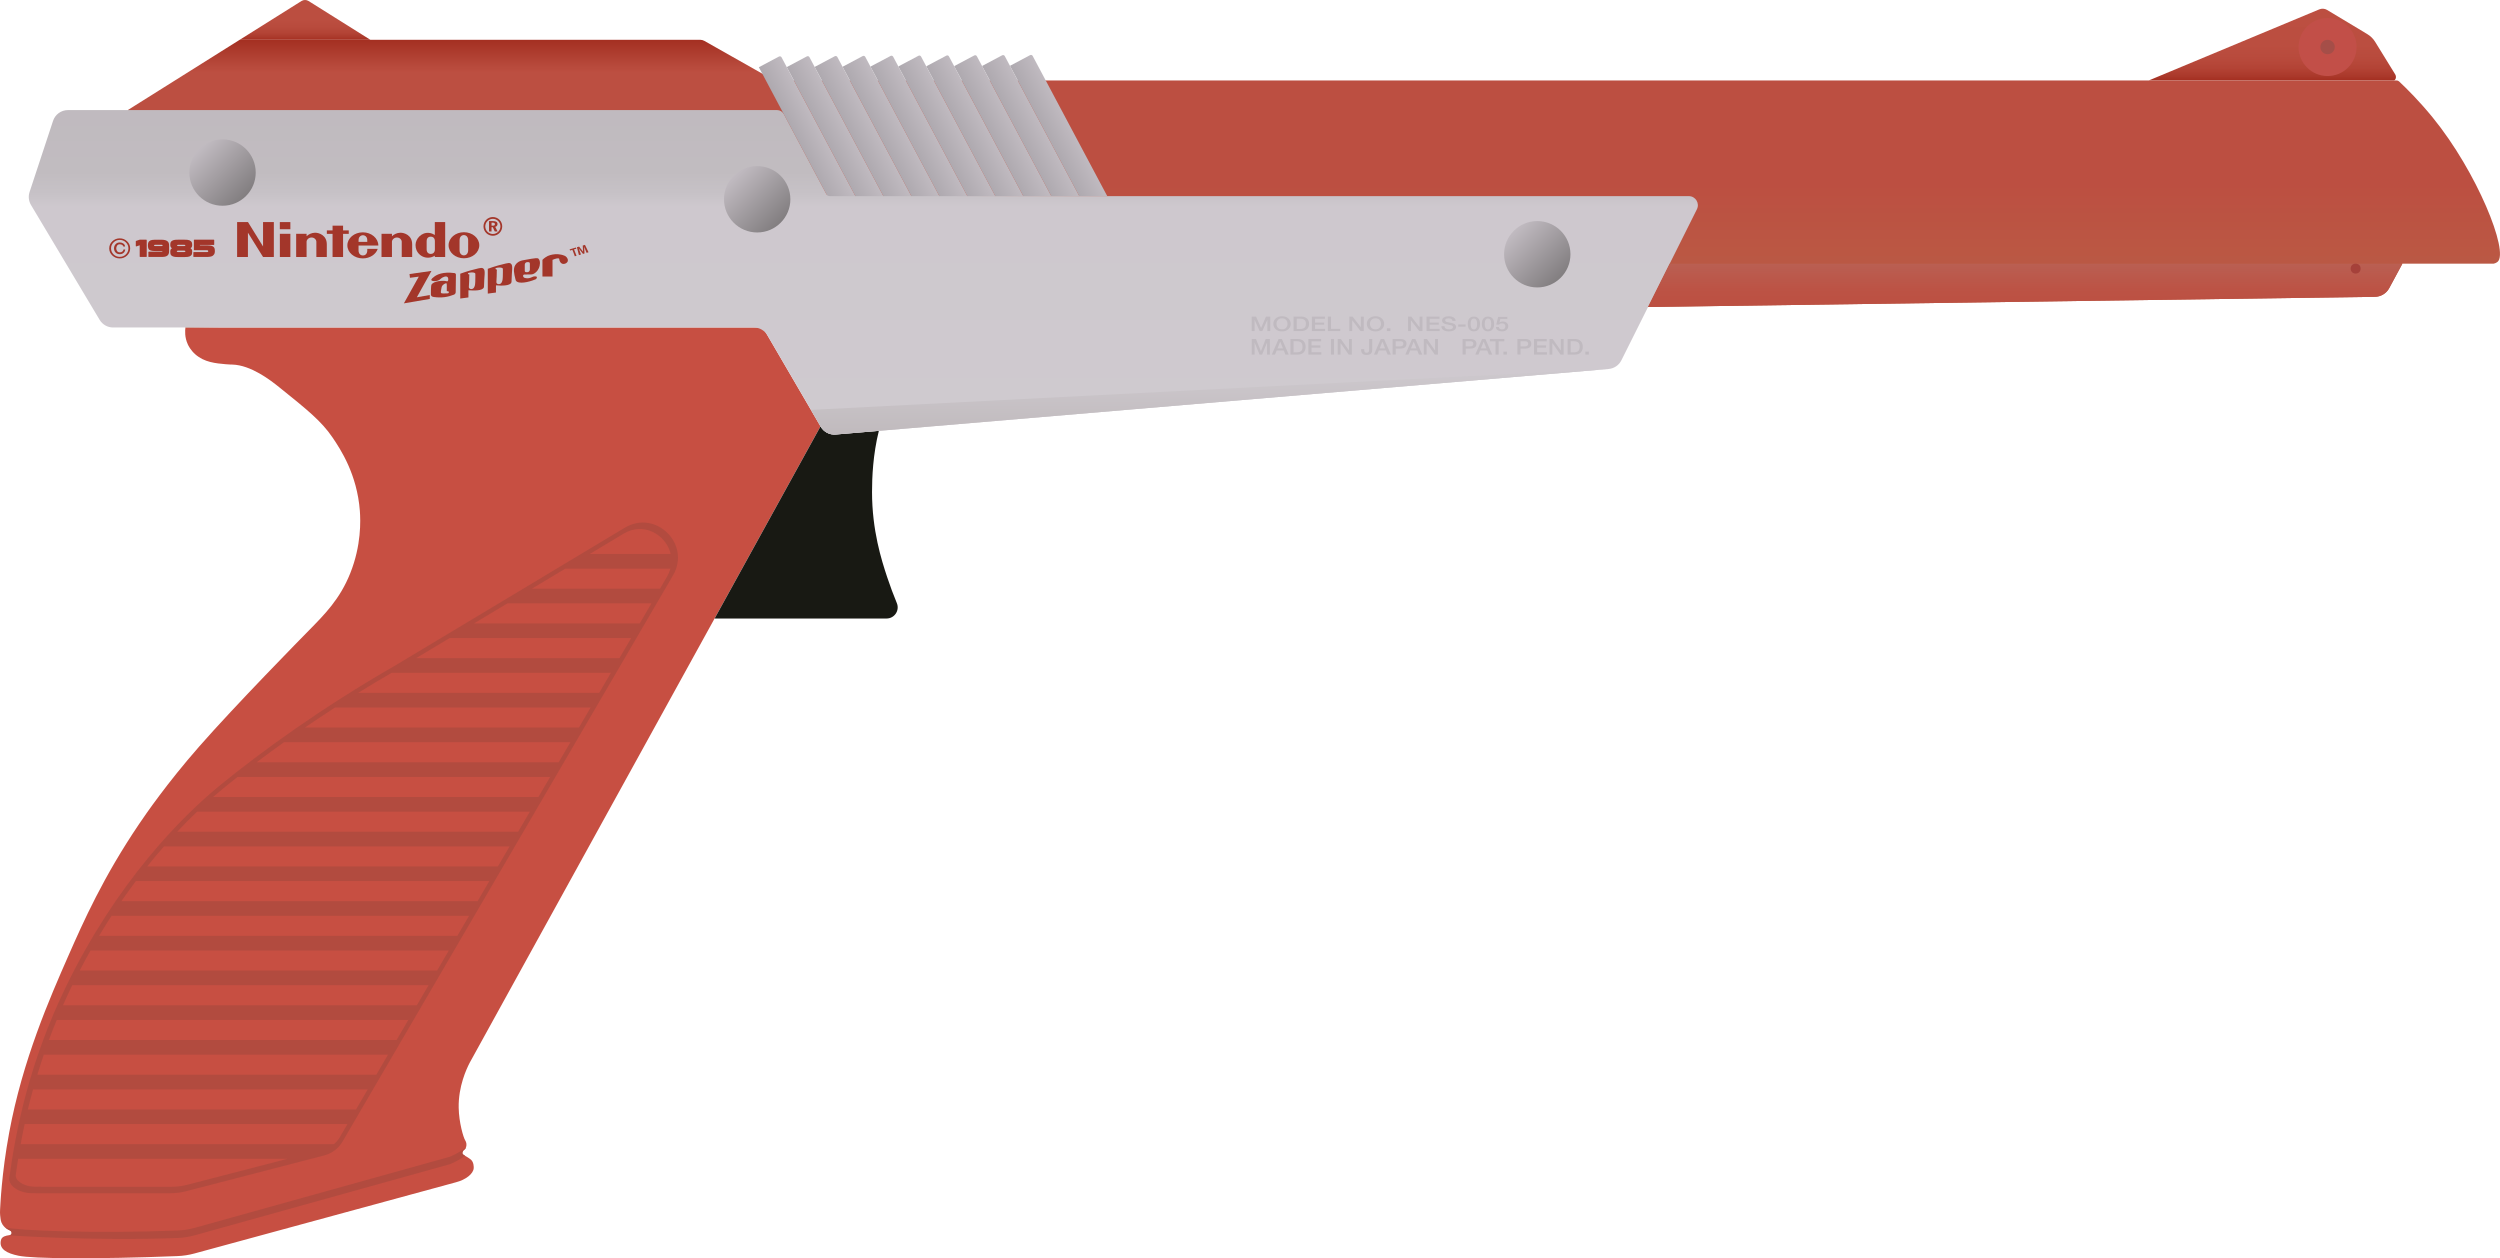 <svg enable-background="new 0 0 227.578 114.541" viewBox="0 0 227.578 114.541" xmlns="http://www.w3.org/2000/svg" xmlns:xlink="http://www.w3.org/1999/xlink"><linearGradient id="a" gradientUnits="userSpaceOnUse" x1="206.853" x2="206.853" y1="7.325" y2=".792"><stop offset="0" stop-color="#a42f21"/><stop offset=".065" stop-color="#ab392b"/><stop offset=".17" stop-color="#b34335"/><stop offset=".302" stop-color="#b84a3c"/><stop offset=".487" stop-color="#bb4e40"/><stop offset="1" stop-color="#bc4f41"/></linearGradient><linearGradient id="b" gradientUnits="userSpaceOnUse" x1="119.605" x2="119.605" y1="29.812" y2="3.624"><stop offset="0" stop-color="#b96046"/><stop offset=".5" stop-color="#bc4f41"/><stop offset=".555" stop-color="#bc4f41"/><stop offset=".888" stop-color="#bc4f41"/><stop offset="1" stop-color="#a42f21"/></linearGradient><linearGradient id="c" gradientUnits="userSpaceOnUse" x1="27.767" x2="27.767" y1="3.624" y2="0"><stop offset="0" stop-color="#a42f21"/><stop offset=".065" stop-color="#ab392b"/><stop offset=".17" stop-color="#b34335"/><stop offset=".302" stop-color="#b84a3c"/><stop offset=".487" stop-color="#bb4e40"/><stop offset="1" stop-color="#bc4f41"/></linearGradient><linearGradient id="d"><stop offset="0" stop-color="#aea9af"/><stop offset="1" stop-color="#c0bac0"/></linearGradient><linearGradient id="e" gradientUnits="userSpaceOnUse" x1="95.372" x2="97.36" xlink:href="#d" y1="12.452" y2="11.395"/><linearGradient id="f" gradientUnits="userSpaceOnUse" x1="92.832" x2="94.82" xlink:href="#d" y1="12.466" y2="11.409"/><linearGradient id="g" gradientUnits="userSpaceOnUse" x1="90.292" x2="92.28" xlink:href="#d" y1="12.48" y2="11.423"/><linearGradient id="h" gradientUnits="userSpaceOnUse" x1="87.752" x2="89.74" xlink:href="#d" y1="12.494" y2="11.437"/><linearGradient id="i" gradientUnits="userSpaceOnUse" x1="85.213" x2="87.201" xlink:href="#d" y1="12.508" y2="11.451"/><linearGradient id="j" gradientUnits="userSpaceOnUse" x1="82.672" x2="84.661" xlink:href="#d" y1="12.523" y2="11.466"/><linearGradient id="k" gradientUnits="userSpaceOnUse" x1="80.133" x2="82.121" xlink:href="#d" y1="12.537" y2="11.48"/><linearGradient id="l" gradientUnits="userSpaceOnUse" x1="77.593" x2="79.581" xlink:href="#d" y1="12.551" y2="11.494"/><linearGradient id="m" gradientUnits="userSpaceOnUse" x1="75.053" x2="77.041" xlink:href="#d" y1="12.565" y2="11.508"/><linearGradient id="n" gradientUnits="userSpaceOnUse" x1="72.514" x2="74.5" xlink:href="#d" y1="12.579" y2="11.523"/><linearGradient id="o" gradientUnits="userSpaceOnUse" x1="78.589" x2="78.589" y1="39.559" y2="10.02"><stop offset="0" stop-color="#cfcacf"/><stop offset=".703" stop-color="#cec8ce"/><stop offset=".74" stop-color="#c7c2c7"/><stop offset=".809" stop-color="#c1bcc0"/><stop offset="1" stop-color="#c0babf"/></linearGradient><linearGradient id="p" gradientUnits="userSpaceOnUse" x1="110.128" x2="110.128" y1="39.559" y2="33.588"><stop offset="0" stop-color="#c0babd"/><stop offset="1" stop-color="#cec9ce"/></linearGradient><linearGradient id="q"><stop offset="0" stop-color="#c1bbc1"/><stop offset="1" stop-color="#827e80"/></linearGradient><linearGradient id="r" gradientUnits="userSpaceOnUse" x1="18.121" x2="22.393" xlink:href="#q" y1="13.572" y2="17.844"/><linearGradient id="s" gradientUnits="userSpaceOnUse" x1="66.791" x2="71.064" xlink:href="#q" y1="16.005" y2="20.277"/><linearGradient id="t" gradientUnits="userSpaceOnUse" x1="137.803" x2="142.075" y1="21.009" y2="25.281"><stop offset="0" stop-color="#c1bbc1"/><stop offset="1" stop-color="#827e80"/></linearGradient><linearGradient id="u" gradientUnits="userSpaceOnUse" x1="184.359" x2="184.359" y1="27.947" y2="23.999"><stop offset="0" stop-color="#bc4f41"/><stop offset=".416" stop-color="#bc5345"/><stop offset=".95" stop-color="#ba5e51"/><stop offset="1" stop-color="#ba5f52"/></linearGradient><path d="m215.51 3.113-3.671-2.208c-.216-.13-.48-.149-.712-.052l-15.526 6.472h22.311c.134 0 .298-.31.106-.588l-1.807-2.932c-.175-.283-.415-.52-.701-.692z" fill="url(#a)"/><path d="m69.444 29.812h-52.562c-.04.28-.085.892.219 1.547.053.114.248.513.672.891.82.732 1.869.825 2.781.906.298.027.505.029.594.031 1.707.048 3.492 1.438 4.25 2.047 2.579 2.072 3.868 3.108 4.875 4.594.736 1.085 2.232 3.353 2.484 6.672.067.88.145 3.136-.875 5.688-.942 2.357-2.332 3.746-3.812 5.25-.449.456-6.645 6.758-9.958 10.542-2.921 3.336-4.844 6.133-5.458 7.042-3.254 4.812-5.055 8.857-6.418 11.956-1.716 3.904-4.175 9.507-5.401 16.13-.698 3.769-.797 6.578-.828 7.016-.025.353.025.697.047.844.017.117.036.208.078.313.115.283.315.449.359.484.272.218.471.219.546.368.043.086.059.292-.197.307-.3.038-.672.12-.752.442-.204.82.525 1.208 1.606 1.43 1.304.268 6.861.33 14.469.031.515-.02 1.032-.1 1.529-.235l23.814-6.484c.9-.23 1.604-.784 1.618-1.306.002-.072.013-.514-.25-.75-.073-.065-.217-.16-.292-.208-.127-.083-.236-.145-.313-.188-.028-.009-.133-.083-.163-.142-.043-.086.009-.185.035-.235.067-.127.132-.119.212-.224.147-.192.107-.451.094-.518-.026-.133-.086-.224-.098-.243-.166-.261-.568-1.617-.594-2.969-.037-1.953.718-3.547 1-4.094l31.938-57.938z" fill="#c74f42"/><path d="m65.051 56.305h15.648c.724 0 1.217-.73.942-1.4-.298-.724-.617-1.564-.884-2.375-.514-1.556-1.374-4.233-1.375-7.75 0-1.304.082-3.392.621-5.56l-3.931.333c-.55.047-1.077-.227-1.355-.704 0 0-.022-.038-.022-.038z" fill="#181913"/><path d="m11.632 10.02 5.25 19.792 199.306-2.792c.546-.008 1.045-.31 1.304-.791l1.202-2.23h8.312c.175-.038.286-.109.354-.167 1.052-.896-1.862-8.179-5.917-13.146-1.221-1.496-2.344-2.608-3.056-3.276-.062-.058-.14-.086-.225-.086h-147.677l-6.375-3.606c-.11-.062-.233-.095-.359-.095h-41.932z" fill="url(#b)"/><path d="m33.715 3.624-5.625-3.531c-.197-.124-.448-.124-.646 0l-5.625 3.531z" fill="url(#c)"/><circle cx="211.882" cy="4.28" fill="#c24f48" r="2.641"/><path d="m212.538 4.28c0 .362-.294.656-.656.656s-.656-.294-.656-.656.294-.656.656-.656.656.294.656.656z" fill="#a54e48"/><path d="m91.938 5.993 1.832-.974c.085-.045.19-.014.235.07l6.79 12.765-2.54.014z" fill="url(#e)"/><path d="m89.398 6.007 1.832-.974c.085-.045.19-.014.235.07l6.79 12.765-2.54.014z" fill="url(#f)"/><path d="m86.858 6.021 1.832-.974c.085-.045.19-.014.235.07l6.79 12.765-2.54.014z" fill="url(#g)"/><path d="m84.318 6.036 1.832-.974c.085-.045.19-.014.235.07l6.79 12.765-2.54.014z" fill="url(#h)"/><path d="m81.778 6.05 1.832-.974c.085-.045.19-.014.235.07l6.79 12.765-2.54.014z" fill="url(#i)"/><path d="m79.238 6.064 1.832-.974c.085-.045.19-.014.235.07l6.79 12.765-2.54.014z" fill="url(#j)"/><path d="m76.699 6.078 1.832-.974c.085-.045.19-.014.235.07l6.79 12.765-2.54.014z" fill="url(#k)"/><path d="m74.159 6.093 1.832-.974c.085-.045.19-.014.235.07l6.79 12.765-2.54.014z" fill="url(#l)"/><path d="m71.619 6.107 1.832-.974c.085-.045.19-.014.235.07l6.79 12.765-2.54.014z" fill="url(#m)"/><path d="m69.079 6.121 1.832-.974c.085-.045.19-.014.235.07l6.79 12.765-2.54.014z" fill="url(#n)"/><path d="m.466 111.744c1.304.268 8.09.57 15.697.272.515-.02 1.032-.1 1.529-.235l23.26-6.481c.442-.17 1.175-.601 1.467-.84-.016.039-.037.077-.064.112-.08.104-.145.097-.212.224-.027.051-.079.149-.035.235.03.059.136.133.163.142.02.011.042.023.066.037-.292.239-.943.598-1.385.769l-23.26 6.481c-.497.135-1.014.215-1.529.235-7.607.298-15.497-.241-15.397-.245.025-.004.049-.007.073-.01.256-.015.24-.221.197-.307-.075-.149-.273-.149-.546-.368" fill="#b24b3f"/><path d="m3.194 108.616c-.173.012-1.312.074-2.036-.623-.229-.22-.317-.468-.317-.71.594-4.435 1.843-10.607 5.145-17.428 4.647-9.6 10.612-15.56 14-18.333 3.745-3.066 9.277-7.088 16.021-10.958l20.863-12.523c2.828-1.697 6.056 1.492 4.394 4.34l-30.078 51.531c-.367.629-.97 1.085-1.674 1.268l-12.552 3.254c-.48.124-.973.187-1.468.187h-12.298" fill="#b24b3f"/><path d="m13.4 78.872c.495-.618 1.007-1.23 1.529-1.826h31.459l-1.065 1.826z" fill="#c74f42"/><path d="m7.257 88.352c.323-.625.65-1.235.982-1.825h32.615l-1.066 1.825z" fill="#c74f42"/><path d="m11.054 82.032c.431-.623.872-1.235 1.315-1.826h32.174l-1.065 1.826z" fill="#c74f42"/><path d="m9.021 85.192c.375-.628.754-1.239 1.136-1.826h32.542l-1.066 1.826z" fill="#c74f42"/><path d="m5.737 91.512c.24-.546.487-1.096.756-1.653l.087-.172h32.43l-1.065 1.825z" fill="#c74f42"/><path d="m48.419 53.59 3.043-1.826h9.562c-.068.255-.17.5-.306.731l-.638 1.095z" fill="#c74f42"/><path d="m1.883 104.153c.106-.589.226-1.197.359-1.826h29.389l-.691 1.184c-.143.244-.326.46-.546.642z" fill="#c74f42"/><path d="m4.452 94.673c.222-.601.46-1.209.714-1.826h32l-1.066 1.826z" fill="#c74f42"/><path d="m3.4 97.833c.181-.598.376-1.207.587-1.826h31.334l-1.066 1.826z" fill="#c74f42"/><path d="m2.537 100.993c.143-.594.302-1.204.472-1.826h30.467l-1.066 1.826z" fill="#c74f42"/><path d="m43.153 56.75 3.043-1.826h13.105l-1.066 1.826z" fill="#c74f42"/><path d="m37.887 59.91 3.043-1.825h16.526l-1.066 1.825z" fill="#c74f42"/><path d="m53.685 50.429 3.075-1.845c.474-.285.974-.429 1.485-.429 1.314 0 2.511.994 2.806 2.273h-7.366z" fill="#c74f42"/><path d="m3.759 108.033v-.02s-.398.02-.487.02c-.392 0-1.124-.071-1.616-.544-.152-.147-.227-.31-.227-.499.063-.458.138-.969.222-1.502h24.517l-9.137 2.369c-.452.117-.917.176-1.383.176z" fill="#c74f42"/><path d="m16.134 75.712c.59-.628 1.196-1.241 1.808-1.826h30.292l-1.066 1.826z" fill="#c74f42"/><path d="m32.607 63.07c1.009-.624 2.031-1.236 3.048-1.826h19.956l-1.065 1.826z" fill="#c74f42"/><path d="m19.398 72.551c.31-.271.604-.52.881-.746.425-.348.875-.708 1.345-1.079h28.454l-1.066 1.825z" fill="#c74f42"/><path d="m23.361 69.391c.799-.603 1.633-1.215 2.488-1.825h26.073l-1.065 1.825z" fill="#c74f42"/><path d="m27.75 66.231c.855-.583 1.776-1.195 2.751-1.826h23.266l-1.065 1.826z" fill="#c74f42"/><path d="m69.858 30.521 4.859 8.329c.278.477.806.751 1.355.704l70.365-5.966c.496-.042.935-.339 1.158-.785l6.876-13.753c.275-.55-.125-1.197-.74-1.197h-78.196c-.133 0-.255-.073-.317-.19l-3.87-7.276c-.12-.226-.355-.367-.611-.367h-64.551c-.617 0-1.164.396-1.357.981l-2.138 6.481c-.13.394-.082.825.131 1.181l6.248 10.453c.258.432.724.696 1.227.696h58.327c.508 0 .978.27 1.234.709z" fill="url(#o)"/><path d="m73.82 37.312.897 1.538c.278.477.806.751 1.355.704l70.365-5.966z" fill="url(#p)"/><g fill="#a3362a" transform="translate(0 33.073)"><path d="m22.569-9.676h-.985l.001-3.18h.99l1.371 2.218-.001-2.218h.983v3.18h-.981l-1.378-2.217z"/><path d="m31.231-9.676h-.958v-2.11h-.52v-.314h.521l-.001-.429h.957v.428h.518v.315h-.518z"/><path d="m26.432-9.676h-.956v-2.115l.956.001z"/><path d="m26.432-12.206h-.959v-.65h.959z"/><path d="m42.617-10.75v.448c0 .337-.199.476-.391.476s-.392-.139-.392-.476c0-.128 0-.456 0-.456s.001-.313.001-.441c0-.336.2-.474.391-.474s.391.138.391.474c0 .128 0 .365.001.45zm-.384-1.185c-.772 0-1.398.532-1.398 1.187s.626 1.187 1.398 1.187 1.398-.532 1.398-1.187-.626-1.187-1.398-1.187z"/><path d="m39.581-12.856h.944v3.18h-.945s0-.103 0-.122c-.366.23-.779.229-1.1.079-.086-.04-.654-.312-.654-1.048 0-.558.527-1.168 1.216-1.107.227.02.388.103.541.189-.003-.49-.003-1.171-.002-1.171zm.006 2.112s0-.265 0-.378c0-.327-.226-.41-.374-.41-.152 0-.375.083-.375.41v.377s0 .264 0 .376c0 .327.223.412.375.412.149 0 .375-.086.375-.412 0-.135-.001-.375-.001-.375z"/><path d="m28.671-11.888c.358-.01 1.083.224 1.078 1.061-.001.149 0 1.151 0 1.151h-.95s0-1.257 0-1.389c0-.184-.176-.389-.437-.389-.26 0-.454.205-.454.389 0 .09.001 1.389.001 1.389h-.949v-2.114l.95-.001s-.001.17 0 .222c.181-.175.444-.31.761-.319z"/><path d="m36.442-11.888c.358-.01 1.083.224 1.078 1.061-.001.149 0 1.151 0 1.151h-.95s0-1.257 0-1.389c0-.184-.176-.389-.437-.389-.26 0-.454.205-.454.389 0 .09.001 1.389.001 1.389h-.95l.001-2.114.949-.001s-.001.17 0 .222c.182-.175.446-.31.762-.319z"/><path d="m32.638-11.053c-.001-.185.003-.309.063-.415.075-.13.212-.192.336-.193.125.001.262.063.336.193.061.106.063.23.062.415zm.795.637s.001.009.001.128c0 .387-.255.473-.396.473s-.4-.086-.4-.473c0-.116.001-.437.001-.437s1.801.001 1.801 0c0-.656-.633-1.199-1.411-1.199s-1.408.532-1.408 1.187.63 1.187 1.408 1.187c.645 0 1.19-.368 1.357-.867z"/><path d="m44.886-12.947c.27 0 .404.091.404.272 0 .124-.077.218-.206.251l.211.422h-.256l-.181-.387h-.112v.387h-.23v-.945zm-.021-.37c-.471 0-.853.382-.853.853s.382.853.853.853.853-.382.853-.853-.382-.853-.853-.853zm.69.854c0 .381-.309.69-.69.69s-.69-.309-.69-.69.309-.69.69-.69.69.309.69.69zm-.809-.065h.112c.131 0 .195-.04.195-.134 0-.098-.068-.141-.206-.141h-.101z"/></g><path d="m13.345 21.831c.008.007.012.017.012.027v1.492c0 .027-.015.04-.043.04h-.554c-.012 0-.021-.003-.03-.011-.009-.007-.013-.017-.013-.029v-1.02l-.312.104c-.013 0-.023-.004-.032-.012-.008-.008-.012-.018-.012-.028v-.43c0-.011 0-.029.043-.04l.312-.104h.598c.012 0 .023.003.031.011z" fill="#a3362a"/><path d="m14.433 22.854c-.143 0-.259-.001-.349-.003-.089-.002-.162-.007-.219-.015-.061-.009-.112-.021-.156-.037-.043-.016-.083-.035-.119-.059-.038-.029-.068-.076-.091-.141-.023-.064-.035-.147-.035-.247 0-.103.009-.184.028-.245s.05-.11.093-.149c.038-.033.079-.06.124-.079s.095-.032.152-.039c.055-.009.126-.015.214-.017s.204-.003.346-.003c.074 0 .139 0 .196.001.057 0 .107.002.15.004s.081.004.114.008c.032.003.061.008.085.013h-.002c.03.005.058.011.082.018.023.006.047.015.069.024s.044.021.066.034c.021.013.045.028.071.046.023.017.043.039.061.065s.032.055.043.086.021.063.027.097c.006.033.009.066.009.098v.558c0 .1-.014.183-.043.249s-.071.119-.127.159c-.055.04-.125.068-.207.085-.083.017-.177.025-.284.025h-1.183c-.027 0-.041-.013-.041-.04v-.398c0-.027.014-.04.041-.04h1.046c.055 0 .095 0 .121-.002.025-.001.043-.005.055-.012.004-.004.007-.01.01-.02.002-.009.004-.017.007-.024zm.28-.454c.024 0 .046-.005.066-.017s.03-.025.031-.041c-.001-.019-.013-.034-.034-.044-.021-.011-.045-.016-.072-.016h-.583c-.027 0-.051.005-.072.016-.02.01-.03.025-.03.044.001.016.012.029.03.041.019.011.042.017.067.017z" fill="#a3362a"/><path d="m17.493 22.322c0 .022-.002.046-.005.072-.004.025-.011.05-.022.074s-.026.047-.045.07c-.02.023-.044.043-.075.062.035.02.062.042.081.066s.035.049.044.075c.01.026.017.052.019.079.002.026.003.053.003.078 0 .06-.002.109-.005.148-.004.039-.01.072-.02.098-.01.027-.022.05-.038.069s-.035.039-.059.059c-.036.032-.076.057-.121.074s-.102.031-.171.04c-.057.005-.127.009-.212.012-.042.001-.093.002-.155.003-.062 0-.133.001-.215.001-.083 0-.154 0-.216-.001-.061-.001-.112-.002-.152-.003-.042-.001-.083-.003-.122-.005s-.072-.005-.1-.009c-.063-.009-.117-.023-.161-.04-.044-.018-.085-.042-.125-.072-.021-.019-.04-.038-.055-.058s-.027-.044-.037-.071c-.009-.027-.016-.06-.021-.099-.004-.039-.006-.086-.006-.144 0-.024.001-.049.004-.076s.009-.053.02-.08c.01-.027.025-.053.045-.078s.047-.048.082-.068c-.033-.02-.06-.042-.08-.068-.02-.025-.036-.051-.046-.078s-.018-.053-.021-.08c-.003-.026-.004-.052-.004-.076 0-.105.01-.18.03-.226.009-.023.018-.04.028-.052s.023-.027.039-.046l.013-.018c.042-.031.086-.057.133-.078s.101-.035.161-.042c.027-.004.062-.007.102-.009.041-.002.082-.004.124-.005.042 0 .094 0 .157-.001s.131-.001.205-.001c.08 0 .15 0 .211.001.061 0 .113.001.155.001.042.001.083.003.122.005.04.002.073.005.099.009h-.002c.065.007.12.02.167.04s.089.047.128.08c.023.023.042.043.055.061s.025.039.034.061c.02.048.03.121.03.22zm-1.298.492c-.029 0-.055.008-.078.024-.016.012-.024.024-.024.036 0 .023.011.041.033.053.022.013.048.019.077.019h.567c.027 0 .052-.006.074-.018.021-.012.033-.029.035-.052-.003-.013-.012-.026-.026-.038-.026-.016-.051-.024-.076-.024zm.583-.414c.024 0 .047-.005.067-.017s.031-.025.032-.041c-.001-.019-.013-.033-.035-.043-.021-.01-.045-.015-.071-.015h-.55c-.027 0-.051.005-.072.015s-.032.024-.034.043c.003.006.007.013.012.02.005.006.009.011.012.014.024.016.05.024.078.024z" fill="#a3362a"/><path d="m19.242 22.376c.083.021.149.053.196.094s.079.093.095.156c.017.063.025.136.025.22 0 .021 0 .04-.001.056s-.002.031-.003.045-.003.028-.006.043-.007.032-.013.052l.002-.002c-.009.043-.025.082-.05.116-.025.035-.057.071-.098.11-.055.047-.135.08-.239.098s-.227.028-.367.028h-1.139c-.012 0-.022-.003-.03-.011-.009-.007-.013-.017-.013-.029v-.366c0-.011.004-.02.013-.027.008-.007.019-.011.03-.011h1.163c.071 0 .114-.007.13-.022l.013-.012c0-.001 0-.003.001-.007.001-.003.001-.012.001-.027 0-.043-.007-.069-.021-.08-.016-.015-.058-.022-.125-.022h-1.116c-.012 0-.021-.004-.029-.011s-.012-.016-.012-.027v-.882c0-.01.004-.02.012-.028s.018-.012.029-.012h1.769c.012 0 .021.004.029.012s.012.018.012.028v.398c0 .01-.004.02-.012.028s-.018.012-.029.012h-1.262v.046h.719c.133.001.242.013.326.034z" fill="#a3362a"/><path d="m11.572 21.966c.185.18.277.395.277.646 0 .249-.093.463-.277.643-.185.18-.408.27-.671.27-.262 0-.488-.089-.676-.269-.188-.179-.282-.394-.282-.644 0-.252.094-.468.282-.646.188-.179.414-.269.676-.269.263-.001.486.089.671.269zm-1.234.102c-.154.152-.23.333-.23.543 0 .208.077.389.23.542.154.153.341.23.562.23s.408-.077.561-.23c.153-.154.229-.334.229-.542 0-.21-.076-.391-.229-.543-.153-.153-.34-.229-.561-.229s-.409.076-.562.229zm.907.954c-.091.079-.206.118-.343.118-.16 0-.287-.051-.381-.154-.095-.102-.142-.228-.142-.375 0-.15.047-.278.143-.383.095-.106.223-.159.383-.159.117 0 .224.032.32.098s.151.157.162.275h-.158c-.02-.072-.061-.124-.124-.156s-.13-.048-.203-.048c-.107 0-.187.039-.24.117s-.08.163-.08.256c0 .092.027.175.081.25s.133.112.239.112c.09 0 .165-.022.227-.067s.099-.111.111-.197h.159c-.012.131-.063.235-.154.313z" fill="#a3362a"/><circle cx="20.257" cy="15.708" fill="url(#r)" r="3.021"/><circle cx="68.927" cy="18.141" fill="url(#s)" r="3.021"/><circle cx="139.939" cy="23.145" fill="url(#t)" r="3.021"/><path d="m150.023 27.947 1.974-3.947h66.698l-1.202 2.23c-.259.481-.758.783-1.304.791z" fill="url(#u)"/><circle cx="214.437" cy="24.452" fill="#a5413a" r=".453"/><path d="m37.319 25.288.805-.105-1.357 2.432 2.357-.403v-.358l-1.179.209 1.335-2.402-1.999.284z" fill="#a3362a"/><path d="m41.373 24.859c-1.087-.145-1.614.156-1.824.31-.103.075-.318.233-.283.328.043.12.49.153.768-.045.083-.059.089-.094.194-.157.039-.023.352-.209.5-.082.111.095.1.34.015.388-.034.019-.076.005-.09 0-.269-.089-1.228-.031-1.387.336-.012.027-.015.046-.022.157-.013.202-.022.443-.018.719.001.089.06.168.145.194.043.013.085.025.112.029.733.102 1.296.003 1.841-.213.095-.038.158-.128.159-.23l.02-1.587c-.001-.075-.056-.138-.13-.147zm-.532 1.809c-.023.032-.062.033-.14.039-.249.02-.508.011-.543-.028-.02-.022-.05-.072.006-.341.038-.184.039-.244.083-.31.101-.152.388-.306.411-.214.034.132 0 .531.014.677.005.054.113-.012.158.037.033.036.039.102.011.14z" fill="#a3362a"/><path d="m43.986 24.435c-.106-.073-.235-.049-.432-.005-.4.089-.964.236-1.656.485v2.26l.743-.099.003-.654c.476.039 1.28.063 1.402-.261.015-.039.015-.07.015-.097.008-.968.173-1.46-.075-1.629zm-.723 1.233c-.01.578-.237.621-.276.634-.087.029-.219.009-.276-.067-.037-.049-.032-.11-.03-.142.053-.727.02-.989.045-1.059.002-.005.01-.026 0-.039-.009-.012-.026-.011-.038-.013-.05-.006-.099-.064-.096-.094.005-.047.142-.068.196-.076.208-.031.478-.015.483.116.008.21-.003.42-.008.74z" fill="#a3362a"/><path d="m46.492 23.988c-.106-.073-.235-.049-.432-.005-.4.089-.964.236-1.656.485v2.26l.743-.099.003-.654c.476.039 1.28.063 1.402-.261.015-.039.015-.07.015-.097.008-.968.173-1.46-.075-1.629zm-.723 1.233c-.01.578-.237.621-.276.634-.087.029-.219.009-.276-.067-.037-.049-.032-.11-.03-.142.053-.727.02-.989.045-1.059.002-.005.01-.026 0-.039-.009-.012-.026-.011-.038-.013-.05-.006-.099-.064-.096-.094.005-.047.142-.068.196-.076.208-.031.478-.015.483.116.008.209-.003.419-.008.74z" fill="#a3362a"/><path d="m47.794 24.99s.128.005.559-.006c.302-.007.591-.306.71-.593.094-.227.161-.64-.05-.845-.062-.06-.141-.095-1.398.145-.121.023-.34.068-.537.241-.033.029-.108.096-.173.201-.211.343-.109.765.009 1.254.033.136.045.155.053.167.23.338 1.164.13 1.734-.106.007-.003.043-.008.078-.034.065-.046.119-.143.089-.201-.037-.073-.188-.056-.241-.05-.127.014-.155.06-.308.112-.07.024-.203.068-.364.056-.083-.006-.261-.019-.319-.134-.024-.048-.029-.119.006-.162.041-.05.119-.047.152-.045zm-.023-.898c0-.128.104-.232.232-.232s.232.001.232.129v.557c0 .128-.104.232-.232.232s-.232.005-.232-.123z" fill="#a3362a"/><path d="m50.296 23.654v1.521h-.917v-1.521c.174-.175.343-.279.462-.339 0 0 .733-.374 1.548-.037.028.011.082.036.138.086.093.083.206.252.16.406-.06.201-.34.308-.522.231-.134-.057-.225-.219-.246-.351-.008-.053-.001-.073-.019-.097-.07-.094-.355-.001-.604.101z" fill="#a3362a"/><path d="m52.326 23.33-.052-.149-.083-.221-.086-.216-.035.01-.032.01-.03.009-.113.037c-.018-.049-.032-.086-.043-.111.095-.027.195-.056.299-.086l.178-.052.095-.028c.017.048.031.085.042.111-.061.015-.119.03-.174.046l-.037.01.034.093.138.356.024.059c.01.024.021.05.032.076l-.076.021c-.008.003-.035.011-.081.025z" fill="#a3362a"/><path d="m52.701 23.222-.184-.717c.048-.013.153-.044.199-.058.017.025.36.465.36.465s-.025-.533-.028-.562c.04-.011.159-.046.203-.059.054.104.305.631.324.672-.033.009-.149.045-.177.054-.013-.035-.223-.55-.223-.55l.033.606c-.033.009-.105.03-.136.04 0 0-.374-.48-.388-.5 0 0 .188.525.2.555-.001 0-.151.044-.183.054z" fill="#a3362a"/><g fill="#c0bac0"><path d="m113.945 30.859h.387l.446 1.111h.006l.435-1.111h.381v1.418h-.257v-1.094h-.004l-.448 1.094h-.233l-.449-1.094h-.004v1.094h-.257v-1.418z"/><path d="m116.392 30.859h.301l.622 1.418h-.303l-.151-.375h-.645l-.151.375h-.292zm-.099.854h.493l-.242-.609h-.007z"/><path d="m117.47 30.859h.67c.24 0 .421.069.543.208.113.126.17.293.17.502 0 .208-.057.375-.17.502-.125.138-.305.208-.543.208h-.67zm.283 1.216h.278c.203 0 .348-.049.435-.146.069-.079.103-.2.103-.362s-.034-.282-.103-.36c-.084-.097-.229-.146-.435-.146h-.278z"/><path d="m119.103 30.859h1.162v.214h-.879v.372h.814v.203h-.814v.415h.896v.214h-1.179z"/><path d="m121.157 30.859h.283v1.418h-.283z"/><path d="m121.773 30.859h.287l.738 1.045h.004v-1.045h.258v1.418h-.286l-.737-1.043h-.007v1.043h-.258v-1.418z"/><path d="m124.918 31.821c0 .149-.031.262-.092.338-.081.102-.228.153-.44.153-.161 0-.283-.041-.364-.124-.08-.083-.12-.193-.118-.331v-.076h.283v.074c0 .081.015.144.046.188s.089.066.175.066c.127 0 .2-.052.218-.157.006-.034.009-.073.009-.117v-.975h.283z"/><path d="m125.694 30.859h.301l.622 1.418h-.303l-.151-.375h-.645l-.151.375h-.292zm-.099.854h.493l-.242-.609h-.007z"/><path d="m126.771 30.859h.713c.207 0 .356.051.447.152.068.076.102.172.102.287s-.034.21-.102.283c-.09.101-.239.151-.447.151h-.43v.544h-.283zm.283.672h.413c.123 0 .209-.041.257-.122.017-.03.025-.068.025-.113-.001-.085-.026-.146-.075-.18-.049-.035-.117-.052-.202-.052h-.419v.467z"/><path d="m128.545 30.859h.301l.622 1.418h-.303l-.151-.375h-.645l-.151.375h-.292zm-.1.854h.493l-.242-.609h-.007z"/><path d="m129.61 30.859h.287l.738 1.045h.004v-1.045h.258v1.418h-.286l-.737-1.043h-.007v1.043h-.258v-1.418z"/><path d="m133.141 30.859h.713c.207 0 .356.051.447.152.068.076.102.172.102.287s-.034.21-.102.283c-.09.101-.239.151-.447.151h-.43v.544h-.283zm.283.672h.413c.123 0 .209-.041.257-.122.017-.03.025-.068.025-.113-.001-.085-.026-.146-.075-.18-.049-.035-.117-.052-.202-.052h-.419v.467z"/><path d="m134.915 30.859h.301l.622 1.418h-.303l-.151-.375h-.645l-.151.375h-.292zm-.1.854h.493l-.242-.609h-.007z"/><path d="m135.63 30.859h1.308v.214h-.514v1.204h-.283v-1.204h-.512v-.214z"/><path d="m136.858 32.01h.315v.268h-.315z"/><path d="m138.133 30.859h.713c.207 0 .356.051.447.152.068.076.102.172.102.287s-.034.21-.102.283c-.09.101-.239.151-.447.151h-.43v.544h-.283zm.283.672h.413c.123 0 .209-.041.257-.122.017-.03.025-.068.025-.113-.001-.085-.026-.146-.075-.18-.049-.035-.117-.052-.202-.052h-.419v.467z"/><path d="m139.642 30.859h1.162v.214h-.879v.372h.814v.203h-.814v.415h.896v.214h-1.179z"/><path d="m141.055 30.859h.287l.738 1.045h.004v-1.045h.258v1.418h-.286l-.737-1.043h-.007v1.043h-.258v-1.418z"/><path d="m142.7 30.859h.67c.24 0 .421.069.543.208.113.126.17.293.17.502 0 .208-.057.375-.17.502-.125.138-.305.208-.543.208h-.67zm.283 1.216h.278c.203 0 .348-.049.435-.146.069-.079.103-.2.103-.362s-.034-.282-.103-.36c-.084-.097-.229-.146-.435-.146h-.278z"/><path d="m144.317 32.01h.315v.268h-.315z"/><path d="m113.945 28.82h.395l.455 1.031h.006l.443-1.031h.389v1.317h-.263v-1.016h-.005l-.457 1.016h-.238l-.458-1.016h-.005v1.016h-.263v-1.317z"/><path d="m116.703 28.789c.24 0 .431.067.575.2s.215.297.215.491c0 .195-.071.358-.214.49-.143.131-.334.198-.575.198-.241.001-.433-.065-.576-.197s-.214-.295-.214-.49.07-.357.21-.487c.068-.062.15-.112.248-.149.097-.038.207-.057.331-.056zm-.377 1.044c.083.098.208.148.377.148.168 0 .294-.05.377-.149s.125-.217.125-.353-.042-.254-.125-.353-.209-.149-.376-.149c-.168 0-.293.05-.378.149-.084.1-.126.218-.125.354.001.137.042.254.125.353z"/><path d="m117.756 28.82h.683c.245 0 .43.064.554.193.116.117.174.272.174.466s-.058.349-.174.466c-.127.128-.312.193-.554.193h-.683zm.288 1.129h.284c.208 0 .356-.045.444-.135.07-.073.105-.185.105-.336s-.035-.262-.105-.334c-.086-.09-.234-.135-.444-.135h-.284z"/><path d="m119.422 28.82h1.186v.199h-.897v.345h.831v.188h-.831v.385h.914v.199h-1.203z"/><path d="m120.877 28.82h.289v1.118h.838v.199h-1.126v-1.317z"/><path d="m122.831 28.82h.293l.753.97h.005v-.97h.263v1.317h-.292l-.752-.968h-.007v.968h-.263z"/><path d="m125.211 28.789c.24 0 .431.067.575.2s.215.297.215.491c0 .195-.071.358-.214.49-.143.131-.334.198-.575.198-.241.001-.433-.065-.576-.197s-.214-.295-.214-.49.07-.357.21-.487c.068-.062.15-.112.248-.149.097-.038.208-.057.331-.056zm-.377 1.044c.083.098.208.148.377.148.168 0 .294-.05.377-.149s.125-.217.125-.353-.042-.254-.125-.353-.209-.149-.376-.149c-.168 0-.293.05-.378.149-.084.1-.126.218-.125.354.001.137.042.254.125.353z"/><path d="m126.247 29.888h.321v.249h-.321z"/><path d="m128.176 28.82h.293l.753.97h.005v-.97h.263v1.317h-.292l-.752-.968h-.007v.968h-.263z"/><path d="m129.855 28.82h1.186v.199h-.897v.345h.831v.188h-.831v.385h.914v.199h-1.203z"/><path d="m131.5 29.698c0 .096.039.167.116.213s.176.069.296.069.209-.019.266-.057.086-.084.087-.138-.013-.092-.042-.116c-.029-.025-.067-.042-.114-.053-.047-.01-.109-.024-.186-.041s-.162-.036-.254-.056-.161-.043-.208-.067c-.126-.065-.188-.158-.188-.279s.06-.216.179-.283c.12-.067.264-.101.434-.101s.317.037.439.111.182.177.182.31h-.289c-.014-.155-.132-.232-.356-.232-.129 0-.22.03-.274.089-.02.023-.029.055-.029.095s.018.074.055.1c.036.027.082.047.14.061.18.036.339.069.476.1.103.026.183.07.238.13s.083.128.084.202c.002.137-.067.243-.205.317-.12.064-.275.096-.465.096s-.345-.038-.466-.113c-.134-.082-.202-.201-.205-.358h.289z"/><path d="m132.742 29.536h.672v.199h-.672z"/><path d="m134.169 28.82c.209 0 .36.075.453.226.07.114.105.262.105.445 0 .3-.092.503-.275.607-.073.043-.167.064-.283.064s-.21-.021-.283-.064c-.183-.107-.275-.31-.275-.607 0-.186.035-.335.105-.445.041-.067.097-.121.17-.163s.167-.063.283-.063zm.295.672c0-.331-.099-.496-.295-.496-.197 0-.295.165-.295.496 0 .233.05.385.151.456.038.026.086.04.144.04.196 0 .295-.166.295-.496z"/><path d="m135.452 28.82c.209 0 .36.075.453.226.07.114.105.262.105.445 0 .3-.092.503-.275.607-.073.043-.167.064-.283.064s-.21-.021-.283-.064c-.183-.107-.275-.31-.275-.607 0-.186.035-.335.105-.445.041-.067.097-.121.17-.163s.167-.063.283-.063zm.295.672c0-.331-.099-.496-.295-.496-.197 0-.295.165-.295.496 0 .233.05.385.151.456.038.026.086.04.144.04.197 0 .295-.166.295-.496z"/><path d="m136.5 29.366c.072-.065.176-.098.313-.098.067 0 .132.011.195.032.124.043.21.119.257.228.023.053.034.107.034.164 0 .124-.044.229-.131.317-.103.103-.24.154-.412.154s-.31-.034-.415-.102-.161-.165-.167-.292h.263c.007.071.038.125.09.162.053.037.122.056.208.056.197 0 .297-.095.301-.284 0-.121-.057-.204-.17-.248-.039-.015-.085-.022-.138-.022-.138 0-.224.039-.26.118h-.264l.174-.707h.835v.188h-.639l-.078.33z"/></g></svg>